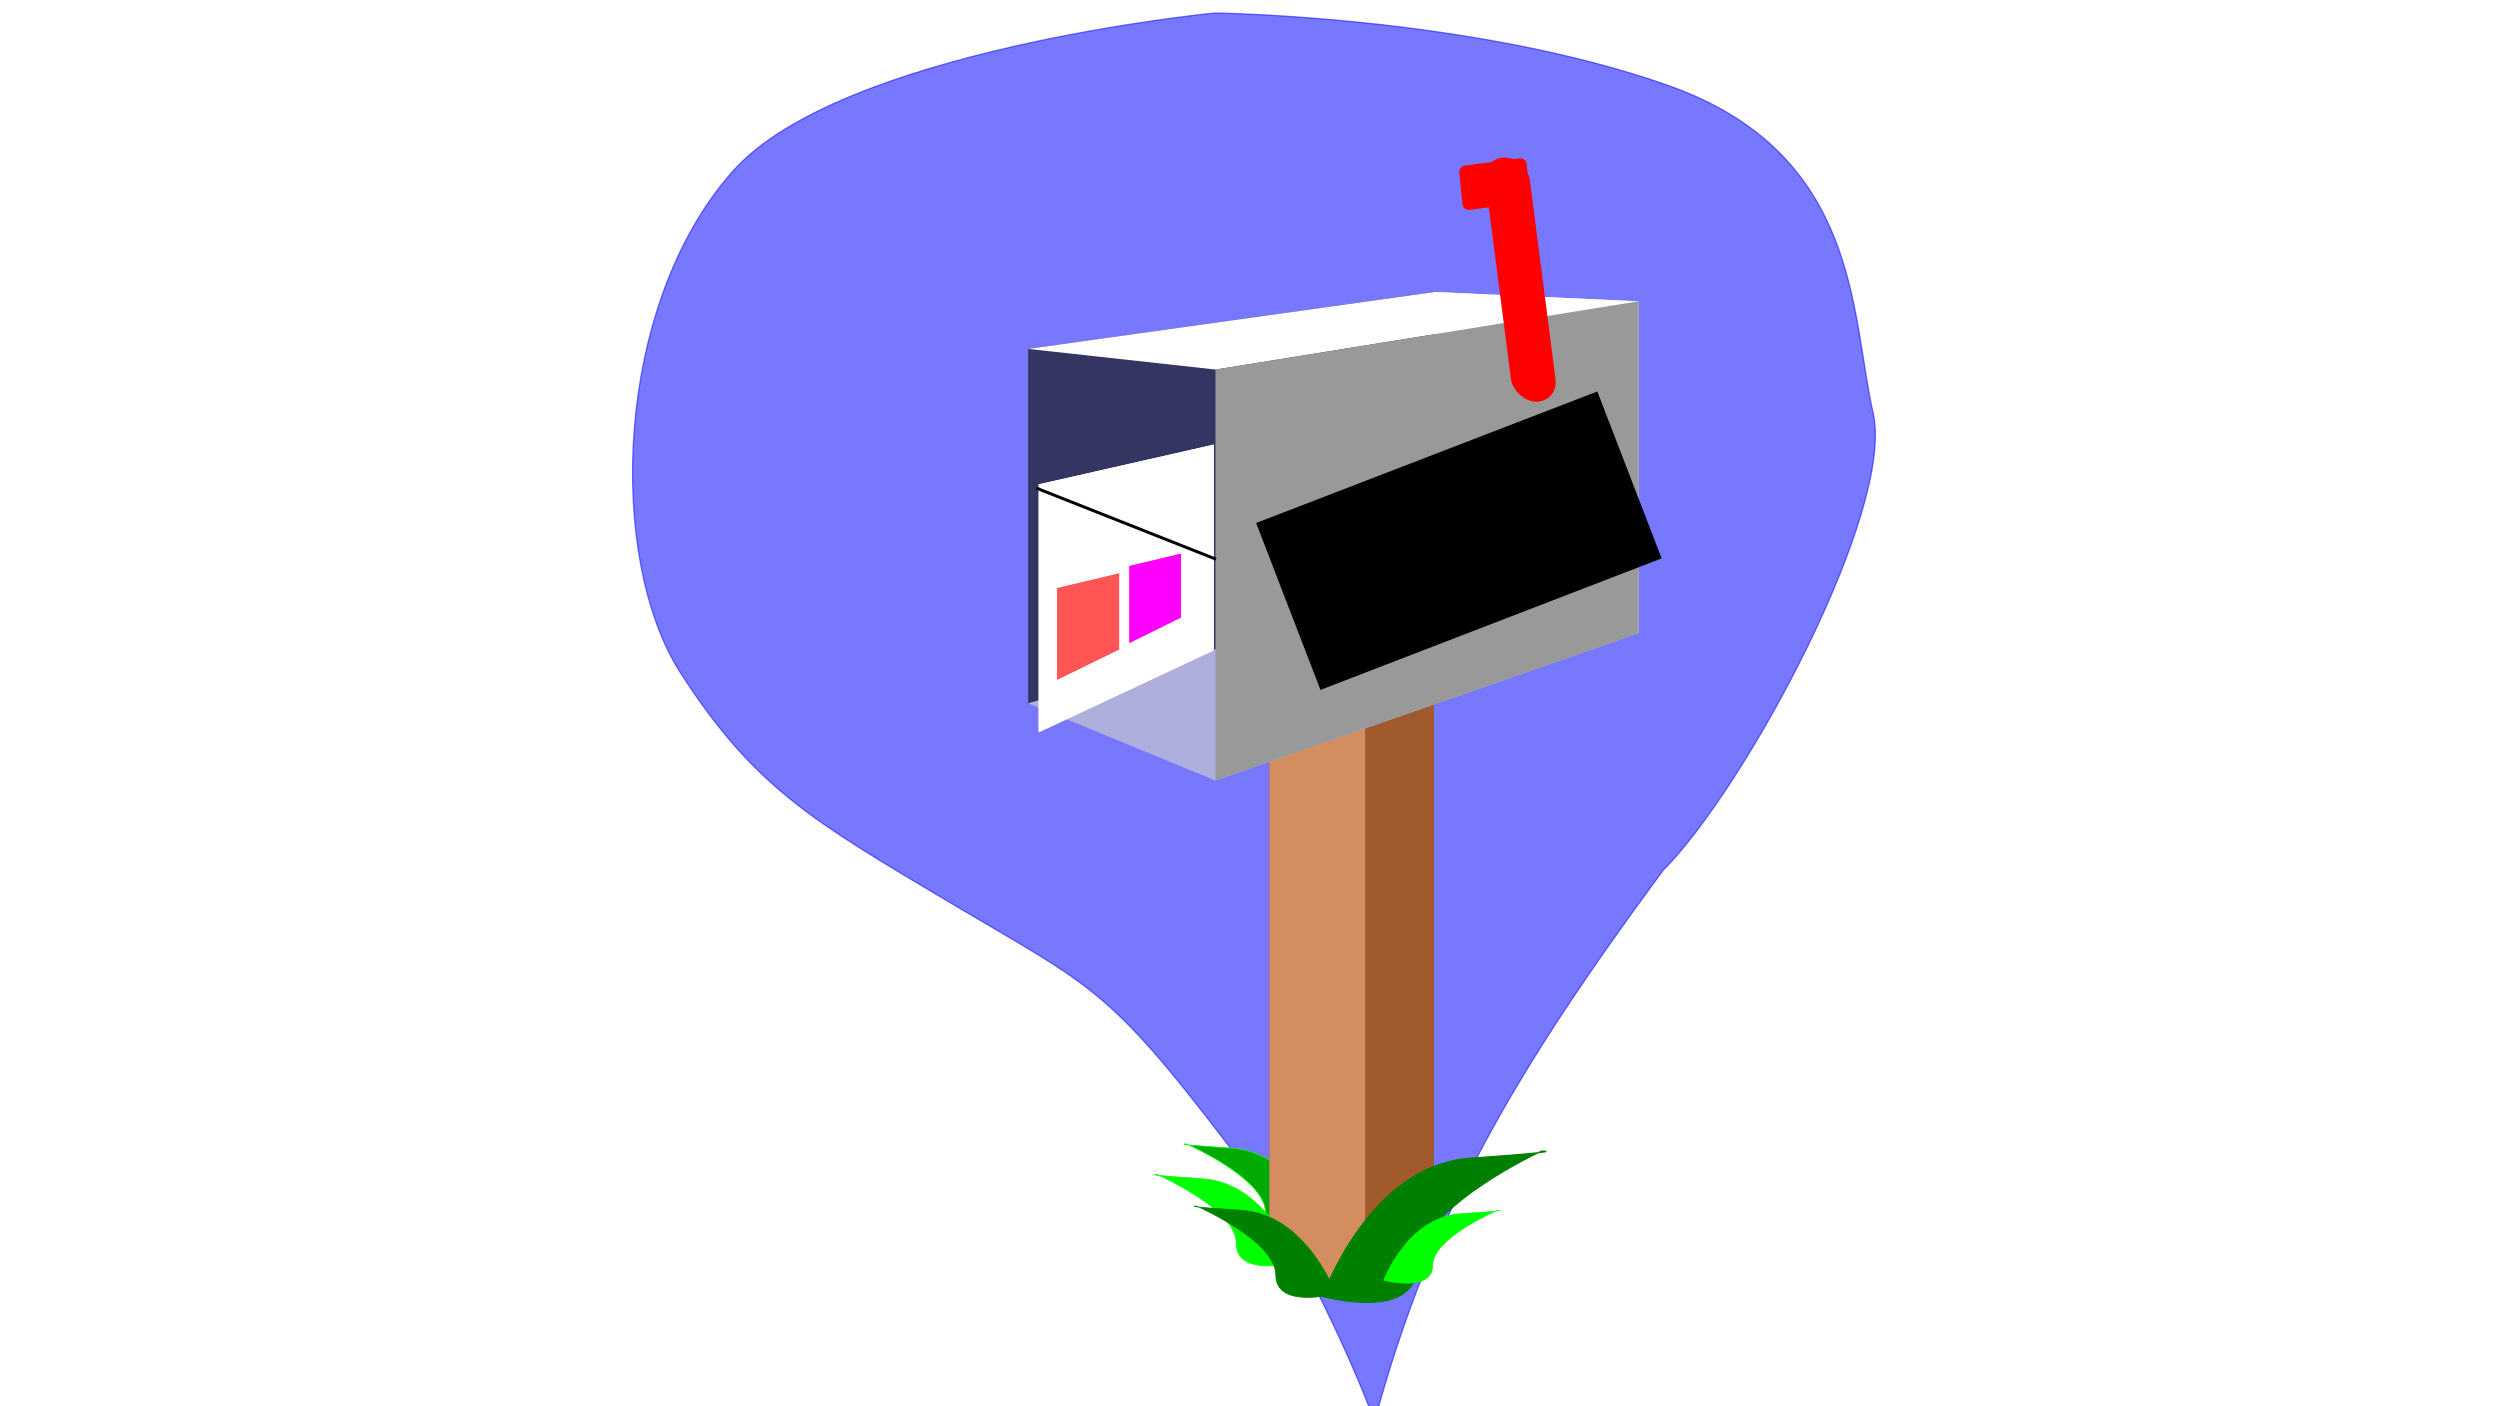 <?xml version="1.0" encoding="UTF-8" standalone="no"?>
<!-- Created with Inkscape (http://www.inkscape.org/) -->

<svg
   xmlns:dc="http://purl.org/dc/elements/1.1/"
   xmlns:cc="http://creativecommons.org/ns#"
   xmlns:rdf="http://www.w3.org/1999/02/22-rdf-syntax-ns#"
   xmlns:svg="http://www.w3.org/2000/svg"
   xmlns="http://www.w3.org/2000/svg"
   xmlns:sodipodi="http://sodipodi.sourceforge.net/DTD/sodipodi-0.dtd"
   xmlns:inkscape="http://www.inkscape.org/namespaces/inkscape"
   width="1920px"
   height="1080px"
   viewBox="0 0 1920 1080"
   version="1.1"
   id="SVGRoot"
   inkscape:version="0.92.4 (5da689c313, 2019-01-14)"
   sodipodi:docname="mail.svg">
  <defs
     id="defs815">
    <inkscape:perspective
       sodipodi:type="inkscape:persp3d"
       inkscape:vp_x="752.97799 : 666.79214 : 1"
       inkscape:vp_y="0 : 216.70113 : 0"
       inkscape:vp_z="1099.7252 : 700.84517 : 1"
       inkscape:persp3d-origin="892.24221 : 547.29695 : 1"
       id="perspective1826" />
    <marker
       inkscape:stockid="Arrow1Send"
       orient="auto"
       refY="0.0"
       refX="0.0"
       id="Arrow1Send"
       style="overflow:visible;"
       inkscape:isstock="true">
      <path
         id="path1510"
         d="M 0.0,0.0 L 5.0,-5.0 L -12.5,0.0 L 5.0,5.0 L 0.0,0.0 z "
         style="fill-rule:evenodd;stroke:#000000;stroke-width:1pt;stroke-opacity:1;fill:#000000;fill-opacity:1"
         transform="scale(0.2) rotate(180) translate(6,0)" />
    </marker>
    <inkscape:perspective
       sodipodi:type="inkscape:persp3d"
       inkscape:vp_x="674.06639 : 653.95417 : 1"
       inkscape:vp_y="0 : 258.26392 : 0"
       inkscape:vp_z="1091.6 : 694.53851 : 1"
       inkscape:persp3d-origin="841.76061 : 511.54007 : 1"
       id="perspective1491" />
    <inkscape:perspective
       sodipodi:type="inkscape:persp3d"
       inkscape:vp_x="408.87714 : 777.51652 : 1"
       inkscape:vp_y="0 : 699.469 : 0"
       inkscape:vp_z="1587.3653 : 887.4331 : 1"
       inkscape:persp3d-origin="882.19392 : 391.80934 : 1"
       id="perspective1462" />
    <inkscape:perspective
       sodipodi:type="inkscape:persp3d"
       inkscape:vp_x="-96.305289 : 773.64139 : 1"
       inkscape:vp_y="0 : 1000 : 0"
       inkscape:vp_z="2653.7709 : 1107.9271 : 1"
       inkscape:persp3d-origin="1016.7573 : 399.35567 : 1"
       id="perspective1407" />
    <inkscape:perspective
       sodipodi:type="inkscape:persp3d"
       inkscape:vp_x="-112.97484 : 911.42857 : 1"
       inkscape:vp_y="0 : 1000 : 0"
       inkscape:vp_z="2622.8156 : 1068.5714 : 1"
       inkscape:persp3d-origin="985.80199 : 360 : 1"
       id="perspective1375" />
  </defs>
  <sodipodi:namedview
     id="base"
     pagecolor="#ffffff"
     bordercolor="#666666"
     borderopacity="1.0"
     inkscape:pageopacity="0.0"
     inkscape:pageshadow="2"
     inkscape:zoom="0.35"
     inkscape:cx="1250.6404"
     inkscape:cy="439.38842"
     inkscape:document-units="px"
     inkscape:current-layer="layer1"
     showgrid="false"
     inkscape:window-width="1366"
     inkscape:window-height="705"
     inkscape:window-x="0"
     inkscape:window-y="26"
     inkscape:window-maximized="1"
     inkscape:snap-nodes="false" />
  <g
     inkscape:label="Layer 1"
     inkscape:groupmode="layer"
     id="layer1">
    <path
       style="opacity:0.53;fill:#0000ff;stroke:#0000ff;stroke-width:1px;stroke-linecap:butt;stroke-linejoin:miter;stroke-opacity:1"
       d="m 932.857,10 c 0,0 -286.609,27.614 -370,121.429 -91.429,102.857 -97.143,297.143 -40,385.714 C 580,605.714 625.714,631.429 731.429,694.286 837.143,757.143 850,757.143 941.429,877.143 c 68.5,89.907 114.286,214.286 114.286,214.286 43.147,-159.575 109.171,-270.6 221.429,-422.857 63.246,-63.246 178.571,-277.143 161.429,-351.429 C 1421.428,242.857 1429.503,118.157 1281.429,65.714 1130.554,12.279 932.857,10 932.857,10 Z"
       id="path1373"
       inkscape:connector-curvature="0"
       sodipodi:nodetypes="cssssccssc" />
    <path
       style="fill:#00aa00;stroke:#00ff00;stroke-width:0.58px;stroke-linecap:butt;stroke-linejoin:miter;stroke-opacity:1"
       d="m 1017.995,945.868 c 0,0 -22.362,-60.745 -72.057,-64.059 -49.694,-3.313 -34.786,-3.313 -34.786,-3.313 0,0 60.876,26.507 60.876,53.014 0,26.507 45.967,14.358 45.967,14.358 z"
       id="path1793-7"
       inkscape:connector-curvature="0" />
    <g
       sodipodi:type="inkscape:box3d"
       id="g1393"
       style="opacity:1;fill:#cccccc;fill-opacity:1;stroke:#0000ff;stroke-width:0;stroke-miterlimit:4;stroke-dasharray:none;stroke-opacity:1"
       inkscape:perspectiveID="#perspective1407"
       inkscape:corner0="0.03920411 : 0.20182597 : 0 : 1"
       inkscape:corner7="-0.027592873 : -0.29795561 : 0.033176078 : 1">
      <path
         sodipodi:type="inkscape:box3dside"
         id="path1395"
         style="fill:#353564;fill-rule:evenodd;stroke:none;stroke-linejoin:round"
         inkscape:box3dsidetype="6"
         d="M 974.767,472.312 V 953.24 L 1026.71,922.885 V 456.836 Z"
         points="974.767,953.24 1026.71,922.885 1026.71,456.836 974.767,472.312 " />
      <path
         sodipodi:type="inkscape:box3dside"
         id="path1403"
         style="fill:#afafde;fill-rule:evenodd;stroke:none;stroke-linejoin:round"
         inkscape:box3dsidetype="13"
         d="m 974.767,953.24 73.575,44.436 52.966,-33.837 -74.597,-40.953 z"
         points="1048.341,997.675 1101.307,963.839 1026.71,922.885 974.767,953.24 " />
      <path
         sodipodi:type="inkscape:box3dside"
         id="path1405"
         style="fill:#e9e9ff;fill-rule:evenodd;stroke:none;stroke-linejoin:round"
         inkscape:box3dsidetype="11"
         d="m 1026.71,456.836 74.597,9.996 V 963.839 L 1026.71,922.885 Z"
         points="1101.307,466.832 1101.307,963.839 1026.71,922.885 1026.71,456.836 " />
      <path
         sodipodi:type="inkscape:box3dside"
         id="path1397"
         style="fill:#ffffff"
         inkscape:box3dsidetype="5"
         d="m 974.767,472.312 73.575,11.4 52.966,-16.88 -74.597,-9.996 z"
         points="1048.341,483.712 1101.307,466.832 1026.71,456.836 974.767,472.312 " />
      <path
         sodipodi:type="inkscape:box3dside"
         id="path1401"
         style="fill:#a05a2c"
         inkscape:box3dsidetype="14"
         d="m 1048.341,483.712 v 513.963 l 52.966,-33.837 V 466.832 Z"
         points="1048.341,997.675 1101.307,963.839 1101.307,466.832 1048.341,483.712 " />
      <path
         sodipodi:type="inkscape:box3dside"
         id="path1399"
         style="fill:#d38d5f"
         inkscape:box3dsidetype="3"
         d="m 974.767,472.312 73.575,11.4 v 513.963 l -73.575,-44.436 z"
         points="1048.341,483.712 1048.341,997.675 974.767,953.24 974.767,472.312 " />
    </g>
    <g
       sodipodi:type="inkscape:box3d"
       id="g1377"
       style="opacity:1;fill:#0000ff;fill-opacity:1;stroke:#0000ff;stroke-width:0;stroke-miterlimit:4;stroke-dasharray:none;stroke-opacity:1"
       inkscape:perspectiveID="#perspective1375"
       inkscape:corner0="0.21739131 : 0.43043479 : 0 : 1"
       inkscape:corner7="0.05 : 0.099 : 0.25 : 1">
      <path
         sodipodi:type="inkscape:box3dside"
         id="path1379"
         style="fill:#353564;fill-rule:evenodd;stroke:none;stroke-width:0;stroke-linejoin:round"
         inkscape:box3dsidetype="6"
         d="m 789.592,267.959 v 272.25 L 1101.919,450.121 V 224.254 Z"
         points="789.592,540.209 1101.919,450.121 1101.919,224.254 789.592,267.959 " />
      <path
         sodipodi:type="inkscape:box3dside"
         id="path1387"
         style="fill:#afafde;fill-rule:evenodd;stroke:none;stroke-width:0;stroke-linejoin:round"
         inkscape:box3dsidetype="13"
         d="m 789.592,540.209 143.887,59.247 324.872,-113.082 -156.433,-36.253 z"
         points="933.479,599.456 1258.352,486.374 1101.919,450.121 789.592,540.209 " />
      <path
         sodipodi:type="inkscape:box3dside"
         id="path1389"
         style="fill:#e9e9ff;fill-rule:evenodd;stroke:none;stroke-width:0;stroke-linejoin:round"
         inkscape:box3dsidetype="11"
         d="m 1101.919,224.254 156.433,7.17 v 254.95 l -156.433,-36.253 z"
         points="1258.352,231.424 1258.352,486.374 1101.919,450.121 1101.919,224.254 " />
      <path
         sodipodi:type="inkscape:box3dside"
         id="path1381"
         style="fill:#ffffff;stroke-width:0"
         inkscape:box3dsidetype="5"
         d="m 789.592,267.959 143.887,15.844 324.872,-52.38 -156.433,-7.17 z"
         points="933.479,283.804 1258.352,231.424 1101.919,224.254 789.592,267.959 " />
      <path
         sodipodi:type="inkscape:box3dside"
         id="path1385"
         style="fill:#999999;fill-rule:evenodd;stroke:none;stroke-width:0;stroke-linejoin:round"
         inkscape:box3dsidetype="14"
         d="M 933.479,283.804 V 599.456 L 1258.352,486.374 V 231.424 Z"
         points="933.479,599.456 1258.352,486.374 1258.352,231.424 933.479,283.804 " />
    </g>
    <rect
       style="opacity:1;fill:#ff0000;fill-opacity:1;stroke:#0000ff;stroke-width:0;stroke-miterlimit:4;stroke-dasharray:none;stroke-opacity:1"
       id="rect1409"
       width="34.217"
       height="189.059"
       x="1122.862"
       y="121.953"
       ry="17.251"
       transform="matrix(1,0,0.128,0.992,0,0)" />
    <rect
       transform="matrix(0.1,0.995,0.991,-0.13,0,0)"
       ry="4.76"
       y="1102.937"
       x="272.524"
       height="52.162"
       width="34.217"
       id="rect1411"
       style="opacity:1;fill:#ff0000;fill-opacity:1;stroke:#0000ff;stroke-width:0;stroke-miterlimit:4;stroke-dasharray:none;stroke-opacity:1" />
    <g
       inkscape:corner7="0.05 : 0.099 : 0.25 : 1"
       inkscape:corner0="0.21739131 : 0.43043479 : 0 : 1"
       inkscape:perspectiveID="#perspective1462"
       style="opacity:1;fill:#ffffff;fill-opacity:1;stroke:#0000ff;stroke-width:0;stroke-miterlimit:4;stroke-dasharray:none;stroke-opacity:1"
       id="g1456"
       sodipodi:type="inkscape:box3d">
      <path
         points="797.673,562.433 932.213,499.418 932.213,341.432 797.673,372.002 "
         d="M 797.673,372.002 V 562.433 L 932.213,499.418 V 341.432 Z"
         inkscape:box3dsidetype="6"
         style="fill:#ffffff;fill-rule:evenodd;stroke:none;stroke-width:0;stroke-linejoin:round"
         id="path1446"
         sodipodi:type="inkscape:box3dside" />
      <path
         sodipodi:type="inkscape:box3dside"
         id="path1460"
         style="fill:#ffffff;fill-rule:evenodd;stroke:none;stroke-width:0;stroke-linejoin:round"
         inkscape:box3dsidetype="6"
         d="M 797.673,372.002 V 562.433 L 932.213,499.418 V 341.432 Z"
         points="797.673,562.433 932.213,499.418 932.213,341.432 797.673,372.002 " />
    </g>
    <g
       sodipodi:type="inkscape:box3d"
       id="g1489"
       style="opacity:1;fill:#ff5555;fill-opacity:1;stroke:#0000ff;stroke-width:0;stroke-miterlimit:4;stroke-dasharray:none;stroke-opacity:1"
       inkscape:perspectiveID="#perspective1491"
       inkscape:corner0="0.21739131 : 0.43043479 : 0 : 1"
       inkscape:corner7="0.05 : 0.099 : 0.25 : 1">
      <path
         sodipodi:type="inkscape:box3dside"
         id="path1485"
         style="fill:#ff5555;fill-rule:evenodd;stroke:none;stroke-width:0;stroke-linejoin:round"
         inkscape:box3dsidetype="6"
         d="m 811.815,451.714 v 70.312 l 47.667,-23.267 v -58.333 z"
         points="811.815,522.026 859.482,498.76 859.482,440.427 811.815,451.714 " />
      <path
         points="811.815,522.026 859.482,498.76 859.482,440.427 811.815,451.714 "
         d="m 811.815,451.714 v 70.312 l 47.667,-23.267 v -58.333 z"
         inkscape:box3dsidetype="6"
         style="fill:#ff5555;fill-rule:evenodd;stroke:none;stroke-width:0;stroke-linejoin:round"
         id="path1487"
         sodipodi:type="inkscape:box3dside" />
    </g>
    <path
       style="fill:none;stroke:#000000;stroke-width:2.3;stroke-linecap:butt;stroke-linejoin:miter;stroke-miterlimit:4;stroke-dasharray:none;stroke-opacity:1;marker-mid:url(#Arrow1Send)"
       d="m 796,374.914 137.871,54.548"
       id="path1493"
       inkscape:connector-curvature="0"
       sodipodi:nodetypes="cc" />
    <path
       style="fill:#008000;stroke:#008000;stroke-width:0.936px;stroke-linecap:butt;stroke-linejoin:miter;stroke-opacity:1"
       d="m 1015.83,995.635 c 0,0 35.207,-100.655 113.444,-106.146 78.237,-5.49 54.766,-5.49 54.766,-5.49 0,0 -95.841,43.922 -95.841,87.845 0,43.922 -72.37,23.791 -72.37,23.791 z"
       id="path1789"
       inkscape:connector-curvature="0" />
    <path
       inkscape:connector-curvature="0"
       id="path1791"
       d="m 1062.616,983.305 c 0,0 18.314,-48.5 59.012,-51.146 40.698,-2.645 28.488,-2.645 28.488,-2.645 0,0 -49.855,21.164 -49.855,42.327 0,21.164 -37.646,11.464 -37.646,11.464 z"
       style="fill:#00ff00;stroke:#00ff00;stroke-width:0.469px;stroke-linecap:butt;stroke-linejoin:miter;stroke-opacity:1" />
    <path
       style="fill:#00ff00;stroke:#00ff00;stroke-width:0.58px;stroke-linecap:butt;stroke-linejoin:miter;stroke-opacity:1"
       d="m 995.507,969.376 c 0,0 -22.363,-60.745 -72.057,-64.059 -49.694,-3.313 -34.786,-3.313 -34.786,-3.313 0,0 60.876,26.507 60.876,53.014 0,26.507 45.967,14.358 45.967,14.358 z"
       id="path1793"
       inkscape:connector-curvature="0" />
    <path
       inkscape:connector-curvature="0"
       id="path1803"
       d="m 1025.812,993.62 c 0,0 -22.363,-60.745 -72.057,-64.059 -49.694,-3.313 -34.786,-3.313 -34.786,-3.313 0,0 60.876,26.507 60.876,53.014 0,26.507 45.967,14.358 45.967,14.358 z"
       style="fill:#008000;stroke:#008000;stroke-width:0.58px;stroke-linecap:butt;stroke-linejoin:miter;stroke-opacity:1" />
    <g
       inkscape:corner7="0.05 : 0.099 : 0.25 : 1"
       inkscape:corner0="0.21739131 : 0.43043479 : 0 : 1"
       inkscape:perspectiveID="#perspective1826"
       style="opacity:1;fill:#ff00ff;fill-opacity:1;stroke:#0000ff;stroke-width:0;stroke-miterlimit:4;stroke-dasharray:none;stroke-opacity:1"
       id="g1824"
       sodipodi:type="inkscape:box3d"
       inkscape:transform-center-x="273.729"
       inkscape:transform-center-y="72.106416">
      <path
         points="867.374,493.742 906.959,474.22 906.959,425.274 867.374,434.745 "
         d="m 867.374,434.745 v 58.997 l 39.586,-19.522 v -48.946 z"
         inkscape:box3dsidetype="6"
         style="fill:#ff00ff;fill-rule:evenodd;stroke:none;stroke-width:0;stroke-linejoin:round"
         id="path1820"
         sodipodi:type="inkscape:box3dside" />
      <path
         sodipodi:type="inkscape:box3dside"
         id="path1822"
         style="fill:#ff00ff;fill-rule:evenodd;stroke:none;stroke-width:0;stroke-linejoin:round"
         inkscape:box3dsidetype="6"
         d="m 867.374,434.745 v 58.997 l 39.586,-19.522 v -48.946 z"
         points="867.374,493.742 906.959,474.22 906.959,425.274 867.374,434.745 " />
    </g>
    <flowRoot
       xml:space="preserve"
       id="flowRoot2116"
       style="font-style:normal;font-variant:normal;font-weight:normal;font-stretch:normal;font-size:106.667px;line-height:1.25;font-family:monospace;-inkscape-font-specification:'monospace, Normal';font-variant-ligatures:normal;font-variant-caps:normal;font-variant-numeric:normal;font-feature-settings:normal;text-align:start;letter-spacing:0px;word-spacing:0px;writing-mode:lr-tb;text-anchor:start;fill:#000000;fill-opacity:1;stroke:none"
       transform="rotate(-21.08,1156.491,368.756)"><flowRegion
         id="flowRegion2118"
         style="font-style:normal;font-variant:normal;font-weight:normal;font-stretch:normal;font-size:106.667px;font-family:monospace;-inkscape-font-specification:'monospace, Normal';font-variant-ligatures:normal;font-variant-caps:normal;font-variant-numeric:normal;font-feature-settings:normal;text-align:start;writing-mode:lr-tb;text-anchor:start"><rect
           id="rect2120"
           width="280.822"
           height="137.381"
           x="965.706"
           y="330.467"
           style="font-style:normal;font-variant:normal;font-weight:normal;font-stretch:normal;font-size:106.667px;font-family:monospace;-inkscape-font-specification:'monospace, Normal';font-variant-ligatures:normal;font-variant-caps:normal;font-variant-numeric:normal;font-feature-settings:normal;text-align:start;writing-mode:lr-tb;text-anchor:start" /></flowRegion><flowPara
         id="flowPara2122">Mail</flowPara></flowRoot>  </g>
</svg>

